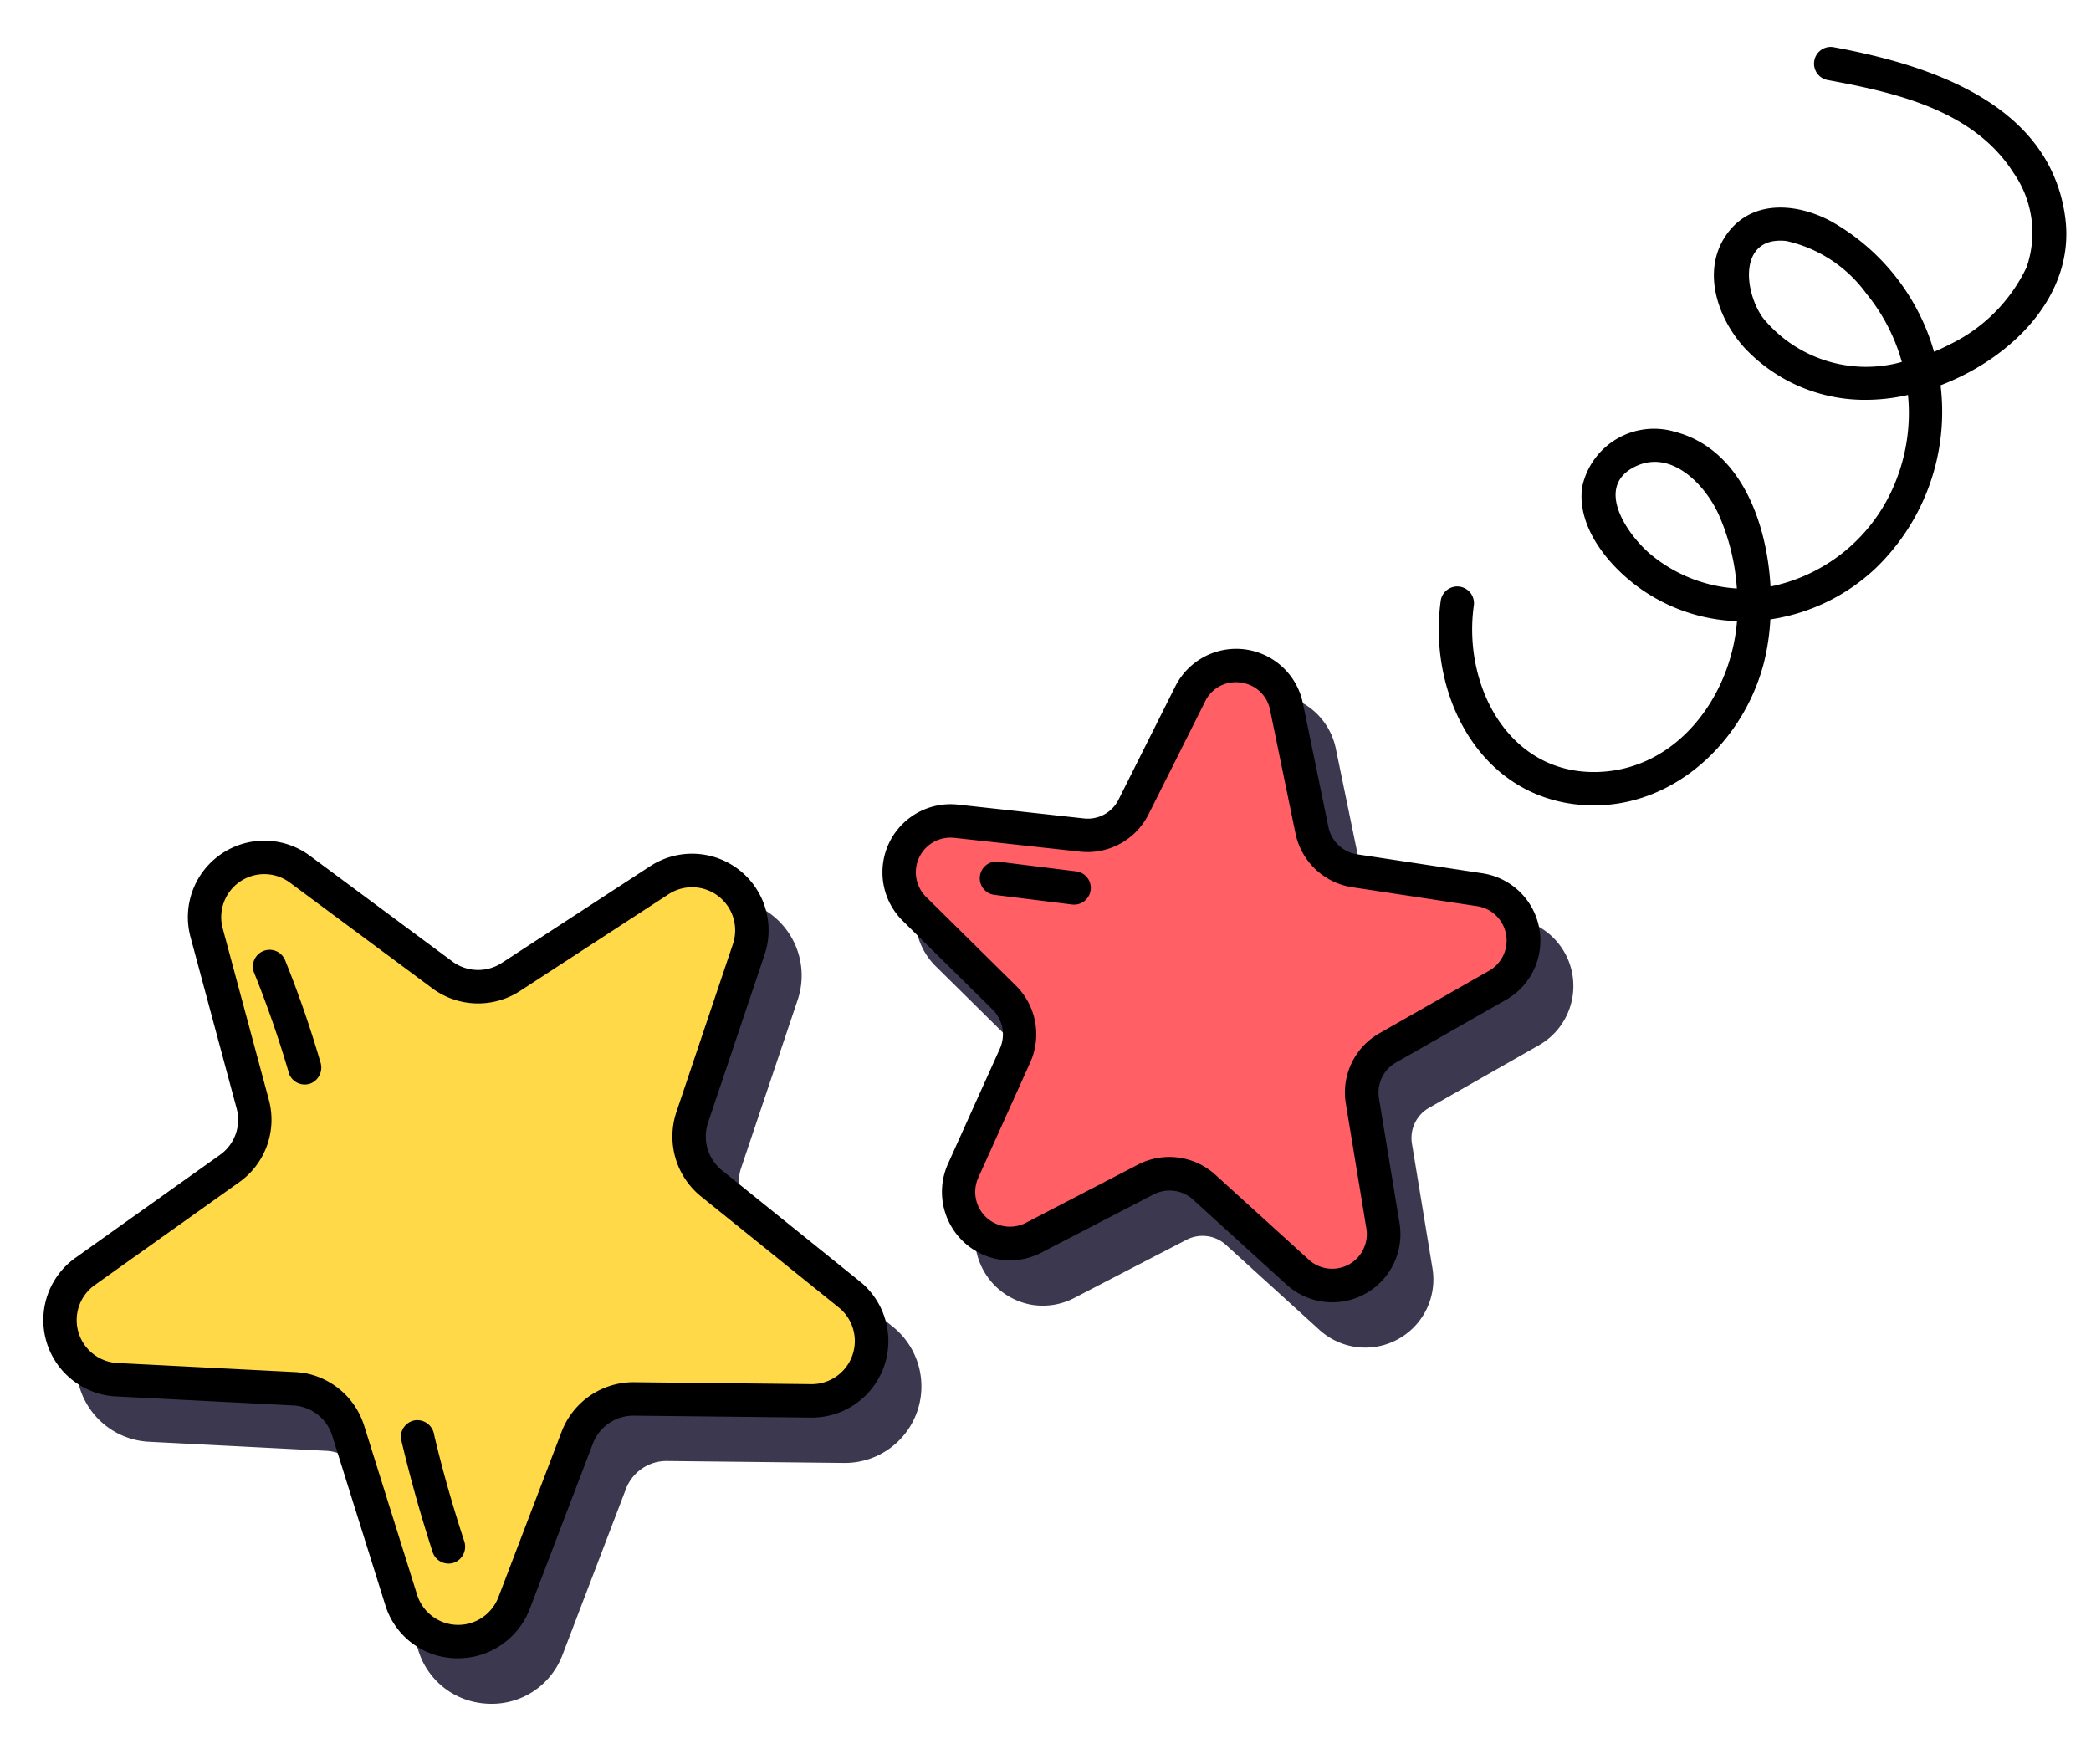 <svg xmlns="http://www.w3.org/2000/svg" width="89.024" height="75.083" viewBox="0 0 89.024 75.083">
  <g id="Grupo_157020" data-name="Grupo 157020" transform="translate(-264.037 -370.459) rotate(9)">
    <g id="Grupo_81088" data-name="Grupo 81088" transform="translate(329.307 355.831)">
      <g id="Grupo_81084" data-name="Grupo 81084" transform="translate(1.688 1.688)" style="mix-blend-mode: overlay;isolation: isolate">
        <path id="Trazado_115037" data-name="Trazado 115037" d="M364.845,397.549l-7.473,1.1a2.554,2.554,0,0,0-2.121,1.993l-1.559,7.4a2.545,2.545,0,0,1-4.769.605l-3.359-6.769a2.546,2.546,0,0,0-2.548-1.4l-7.516.8a2.541,2.541,0,0,1-2.05-4.342l5.4-5.3a2.537,2.537,0,0,0,.541-2.854l-3.082-6.9a2.544,2.544,0,0,1,3.5-3.3l6.7,3.5a2.55,2.55,0,0,0,2.883-.37l5.609-5.068a2.545,2.545,0,0,1,4.214,2.313l-1.26,7.452a2.555,2.555,0,0,0,1.238,2.633l6.555,3.765A2.547,2.547,0,0,1,364.845,397.549Z" transform="translate(-331.967 -375.284)" fill="#3c384f"/>
        <path id="Trazado_115038" data-name="Trazado 115038" d="M350.9,410.483a3.213,3.213,0,0,1-2.9-1.81l-3.359-6.769a1.84,1.84,0,0,0-1.834-1l-7.518.8a3.253,3.253,0,0,1-2.623-5.559l5.394-5.294a1.832,1.832,0,0,0,.389-2.056l-3.081-6.9a3.256,3.256,0,0,1,4.48-4.217l6.7,3.5a1.844,1.844,0,0,0,2.076-.268l5.608-5.067a3.257,3.257,0,0,1,5.393,2.959l-1.26,7.453a1.852,1.852,0,0,0,.894,1.9l6.552,3.763a3.259,3.259,0,0,1-1.147,6.047h0l-7.473,1.1a1.847,1.847,0,0,0-1.529,1.436L354.1,407.9a3.218,3.218,0,0,1-2.777,2.557A3.344,3.344,0,0,1,350.9,410.483ZM343,399.467a3.273,3.273,0,0,1,2.915,1.8l3.361,6.771a1.833,1.833,0,0,0,3.434-.436l1.559-7.4a3.28,3.28,0,0,1,2.713-2.55l7.473-1.1a1.835,1.835,0,0,0,.648-3.4l-6.555-3.765a3.283,3.283,0,0,1-1.586-3.37l1.26-7.452a1.834,1.834,0,0,0-3.034-1.667l-5.609,5.068a3.268,3.268,0,0,1-3.69.472l-6.7-3.5a1.832,1.832,0,0,0-2.522,2.374l3.082,6.9a3.261,3.261,0,0,1-.695,3.654l-5.393,5.293a1.83,1.83,0,0,0,1.476,3.127l7.516-.8A3.275,3.275,0,0,1,343,399.467Z" transform="translate(-331.679 -374.996)" fill="#3c384f"/>
        <path id="Trazado_115039" data-name="Trazado 115039" d="M344.278,389.061a45.269,45.269,0,0,0-2.155-4.034.712.712,0,1,0-1.229.718,45.293,45.293,0,0,1,2.155,4.034.715.715,0,0,0,.974.256A.731.731,0,0,0,344.278,389.061Z" transform="translate(-334.307 -377.785)" fill="#3c384f"/>
        <path id="Trazado_115040" data-name="Trazado 115040" d="M357.3,415.863c-.712-1.389-1.387-2.848-1.964-4.253a.73.73,0,0,0-.875-.5.719.719,0,0,0-.5.875q.959,2.339,2.108,4.594a.716.716,0,0,0,.974.255A.728.728,0,0,0,357.3,415.863Z" transform="translate(-338.092 -385.397)" fill="#3c384f"/>
      </g>
      <g id="Grupo_81087" data-name="Grupo 81087">
        <g id="Grupo_81086" data-name="Grupo 81086">
          <g id="Grupo_81085" data-name="Grupo 81085">
            <path id="Trazado_115041" data-name="Trazado 115041" d="M362.474,395.177,355,396.28a2.554,2.554,0,0,0-2.121,1.993l-1.559,7.4a2.545,2.545,0,0,1-4.769.6l-3.359-6.769a2.546,2.546,0,0,0-2.548-1.4l-7.516.8a2.541,2.541,0,0,1-2.05-4.342l5.4-5.3a2.537,2.537,0,0,0,.541-2.854l-3.082-6.9a2.544,2.544,0,0,1,3.5-3.3l6.7,3.5a2.55,2.55,0,0,0,2.883-.37l5.609-5.068a2.546,2.546,0,0,1,4.214,2.313l-1.26,7.452a2.555,2.555,0,0,0,1.238,2.633l6.555,3.765A2.547,2.547,0,0,1,362.474,395.177Z" transform="translate(-329.596 -372.913)" fill="#ffd947"/>
            <path id="Trazado_115042" data-name="Trazado 115042" d="M348.524,408.112a3.212,3.212,0,0,1-2.9-1.81l-3.359-6.768a1.841,1.841,0,0,0-1.834-1l-7.518.8a3.253,3.253,0,0,1-2.623-5.559l5.394-5.294a1.834,1.834,0,0,0,.389-2.056l-3.081-6.9a3.255,3.255,0,0,1,4.48-4.216l6.7,3.5a1.845,1.845,0,0,0,2.076-.268l5.608-5.068a3.258,3.258,0,0,1,5.393,2.959l-1.261,7.453a1.853,1.853,0,0,0,.895,1.9l6.552,3.763a3.259,3.259,0,0,1-1.147,6.047h0l-7.473,1.1a1.85,1.85,0,0,0-1.529,1.437l-1.558,7.394a3.276,3.276,0,0,1-3.2,2.584Zm-7.9-11.016a3.273,3.273,0,0,1,2.915,1.8l3.36,6.771a1.833,1.833,0,0,0,3.435-.436l1.559-7.394a3.278,3.278,0,0,1,2.713-2.55l7.473-1.1a1.835,1.835,0,0,0,.648-3.4l-6.555-3.765a3.284,3.284,0,0,1-1.586-3.37l1.26-7.451a1.834,1.834,0,0,0-3.035-1.667L347.2,379.6a3.269,3.269,0,0,1-3.69.472l-6.7-3.5a1.832,1.832,0,0,0-2.522,2.374l3.082,6.9a3.261,3.261,0,0,1-.694,3.655l-5.393,5.293a1.829,1.829,0,0,0,1.475,3.126l7.517-.8A3.3,3.3,0,0,1,340.625,397.1Z" transform="translate(-329.307 -372.625)"/>
          </g>
          <path id="Trazado_115043" data-name="Trazado 115043" d="M341.907,386.69a45.27,45.27,0,0,0-2.155-4.035.712.712,0,0,0-1.229.719,45.269,45.269,0,0,1,2.155,4.034.715.715,0,0,0,.974.255A.731.731,0,0,0,341.907,386.69Z" transform="translate(-331.936 -375.414)"/>
          <path id="Trazado_115044" data-name="Trazado 115044" d="M354.932,413.492c-.712-1.389-1.388-2.848-1.964-4.253a.731.731,0,0,0-.875-.5.718.718,0,0,0-.5.875q.959,2.339,2.107,4.593a.717.717,0,0,0,.974.256A.728.728,0,0,0,354.932,413.492Z" transform="translate(-335.721 -383.026)"/>
        </g>
      </g>
    </g>
    <g id="Grupo_81093" data-name="Grupo 81093" transform="translate(361.615 343.609)">
      <g id="Grupo_81089" data-name="Grupo 81089" transform="translate(1.688 1.688)" style="mix-blend-mode: overlay;isolation: isolate">
        <path id="Trazado_115045" data-name="Trazado 115045" d="M404.022,370.556l-4.206,3.367a2.186,2.186,0,0,0-.7,2.4l1.694,5.11a2.187,2.187,0,0,1-3.274,2.52L393.025,381a2.186,2.186,0,0,0-2.5.064l-4.335,3.2a2.19,2.19,0,0,1-3.409-2.342l1.416-5.2a2.192,2.192,0,0,0-.833-2.356l-4.377-3.139a2.188,2.188,0,0,1,1.167-3.964l5.381-.256a2.184,2.184,0,0,0,1.986-1.523l1.63-5.132a2.19,2.19,0,0,1,4.135-.107l1.9,5.039a2.19,2.19,0,0,0,2.064,1.409l5.388-.036A2.193,2.193,0,0,1,404.022,370.556Z" transform="translate(-377.358 -358.112)" fill="#3c384f"/>
        <path id="Trazado_115046" data-name="Trazado 115046" d="M384.607,385.115a2.916,2.916,0,0,1-2.8-3.676l1.416-5.194a1.486,1.486,0,0,0-.562-1.591l-4.376-3.138a2.9,2.9,0,0,1,1.548-5.254l5.382-.256a1.462,1.462,0,0,0,1.34-1.027l1.63-5.132a2.9,2.9,0,0,1,5.48-.142l1.9,5.039a1.469,1.469,0,0,0,1.381.949h.012l5.389-.036h.012a2.9,2.9,0,0,1,1.819,5.167l-4.207,3.367a1.475,1.475,0,0,0-.475,1.616l1.695,5.113a2.9,2.9,0,0,1-4.341,3.337l-4.5-2.953a1.484,1.484,0,0,0-1.688.043l-4.332,3.194A2.9,2.9,0,0,1,384.607,385.115Zm6.342-25.867h-.04a1.442,1.442,0,0,0-1.366,1.028l-1.63,5.132a2.91,2.91,0,0,1-2.631,2.019l-5.379.256a1.476,1.476,0,0,0-.786,2.675l4.377,3.139a2.915,2.915,0,0,1,1.1,3.122l-1.416,5.194a1.477,1.477,0,0,0,2.3,1.581l4.334-3.2a2.909,2.909,0,0,1,3.315-.084l4.5,2.952a1.475,1.475,0,0,0,2.208-1.7l-1.693-5.111a2.9,2.9,0,0,1,.935-3.179l4.207-3.366a1.481,1.481,0,0,0-.927-2.634h-.006l-5.387.036h-.021a2.92,2.92,0,0,1-2.712-1.866l-1.9-5.044A1.446,1.446,0,0,0,390.948,359.247Z" transform="translate(-377.07 -357.824)" fill="#3c384f"/>
        <path id="Trazado_115047" data-name="Trazado 115047" d="M386.971,372.516l-3.3.111a.712.712,0,0,0,0,1.424l3.3-.111a.712.712,0,1,0,0-1.423Z" transform="translate(-378.768 -362.059)" fill="#3c384f"/>
      </g>
      <g id="Grupo_81092" data-name="Grupo 81092" transform="translate(0 0)">
        <g id="Grupo_81091" data-name="Grupo 81091">
          <g id="Grupo_81090" data-name="Grupo 81090">
            <path id="Trazado_115048" data-name="Trazado 115048" d="M401.65,368.185l-4.207,3.367a2.184,2.184,0,0,0-.7,2.4l1.694,5.11a2.187,2.187,0,0,1-3.275,2.52l-4.5-2.954a2.186,2.186,0,0,0-2.5.064l-4.335,3.2a2.189,2.189,0,0,1-3.409-2.342l1.416-5.2a2.193,2.193,0,0,0-.832-2.356l-4.378-3.139a2.188,2.188,0,0,1,1.168-3.965l5.38-.256a2.184,2.184,0,0,0,1.986-1.523l1.631-5.132a2.19,2.19,0,0,1,4.135-.107l1.9,5.039a2.19,2.19,0,0,0,2.064,1.409l5.388-.036A2.192,2.192,0,0,1,401.65,368.185Z" transform="translate(-374.987 -355.741)" fill="#ff5f65"/>
            <path id="Trazado_115049" data-name="Trazado 115049" d="M382.236,382.744a2.917,2.917,0,0,1-2.8-3.676l1.416-5.194a1.483,1.483,0,0,0-.562-1.591l-4.375-3.138a2.9,2.9,0,0,1,1.548-5.254l5.381-.257a1.462,1.462,0,0,0,1.341-1.026l1.63-5.132a2.9,2.9,0,0,1,5.48-.142l1.9,5.039a1.47,1.47,0,0,0,1.381.949h.011l5.389-.036h.011a2.9,2.9,0,0,1,1.819,5.167l-4.206,3.367a1.474,1.474,0,0,0-.475,1.617l1.695,5.113a2.9,2.9,0,0,1-4.341,3.338l-4.5-2.954a1.484,1.484,0,0,0-1.688.044l-4.332,3.194A2.9,2.9,0,0,1,382.236,382.744Zm6.342-25.867h-.041a1.442,1.442,0,0,0-1.366,1.028l-1.63,5.132a2.909,2.909,0,0,1-2.631,2.019l-5.38.257a1.476,1.476,0,0,0-.786,2.675l4.377,3.139a2.915,2.915,0,0,1,1.1,3.122l-1.416,5.194a1.478,1.478,0,0,0,2.3,1.582l4.334-3.2a2.908,2.908,0,0,1,3.314-.084l4.5,2.952a1.475,1.475,0,0,0,2.208-1.7l-1.694-5.11a2.9,2.9,0,0,1,.936-3.179l4.206-3.367a1.481,1.481,0,0,0-.927-2.633h-.006l-5.386.036h-.021a2.92,2.92,0,0,1-2.712-1.866l-1.9-5.043A1.446,1.446,0,0,0,388.577,356.876Z" transform="translate(-374.699 -355.453)"/>
          </g>
          <path id="Trazado_115050" data-name="Trazado 115050" d="M384.6,370.145l-3.3.11a.712.712,0,1,0,0,1.423l3.3-.11a.712.712,0,1,0,0-1.424Z" transform="translate(-376.397 -359.688)"/>
        </g>
      </g>
    </g>
    <path id="Trazado_115051" data-name="Trazado 115051" d="M428.91,319.991c-1.393-4.7-6.729-5.525-10.913-5.627a.712.712,0,0,0,0,1.423c2.955.073,6.343.293,8.442,2.666a4.461,4.461,0,0,1,1.174,3.887,6.97,6.97,0,0,1-2.714,3.75c-.2.148-.4.285-.614.415a8.857,8.857,0,0,0-.848-1.463,9.309,9.309,0,0,0-4.3-3.32c-1.532-.555-3.466-.448-4.313,1.149-.908,1.71.113,3.655,1.488,4.747A7.021,7.021,0,0,0,421.607,329a8.155,8.155,0,0,0,1.871-.506,7.842,7.842,0,0,1-.088,4.271,7.3,7.3,0,0,1-4.416,4.7c-.606-2.792-2.248-5.6-5.053-5.871a3.126,3.126,0,0,0-3.531,2.944c.036,1.794,1.774,3.256,3.273,3.953a7.582,7.582,0,0,0,4.132.654c.25,3.149-1.488,6.6-4.8,7.259-3.77.748-6.318-2.732-6.372-6.179a.712.712,0,0,0-1.423,0c.06,3.888,2.726,7.8,6.925,7.7,3.9-.1,6.724-3.505,7.079-7.222a9.847,9.847,0,0,0-.018-1.855,8.3,8.3,0,0,0,4.091-2.858,9.254,9.254,0,0,0,1.507-8.12C427.614,326.242,429.854,323.173,428.91,319.991ZM413.7,336.9c-1.137-.695-2.834-2.5-1.178-3.605,1.4-.938,3.046.347,3.8,1.5a9.267,9.267,0,0,1,1.25,2.978l-.019,0A6.336,6.336,0,0,1,413.7,336.9Zm3.207-10.641c-1.023-.982-1.636-3.327.43-3.429a5.756,5.756,0,0,1,3.72,1.683A7.981,7.981,0,0,1,423,327.147,5.667,5.667,0,0,1,416.907,326.255Z" transform="translate(-21.877 0)"/>
  </g>
</svg>
